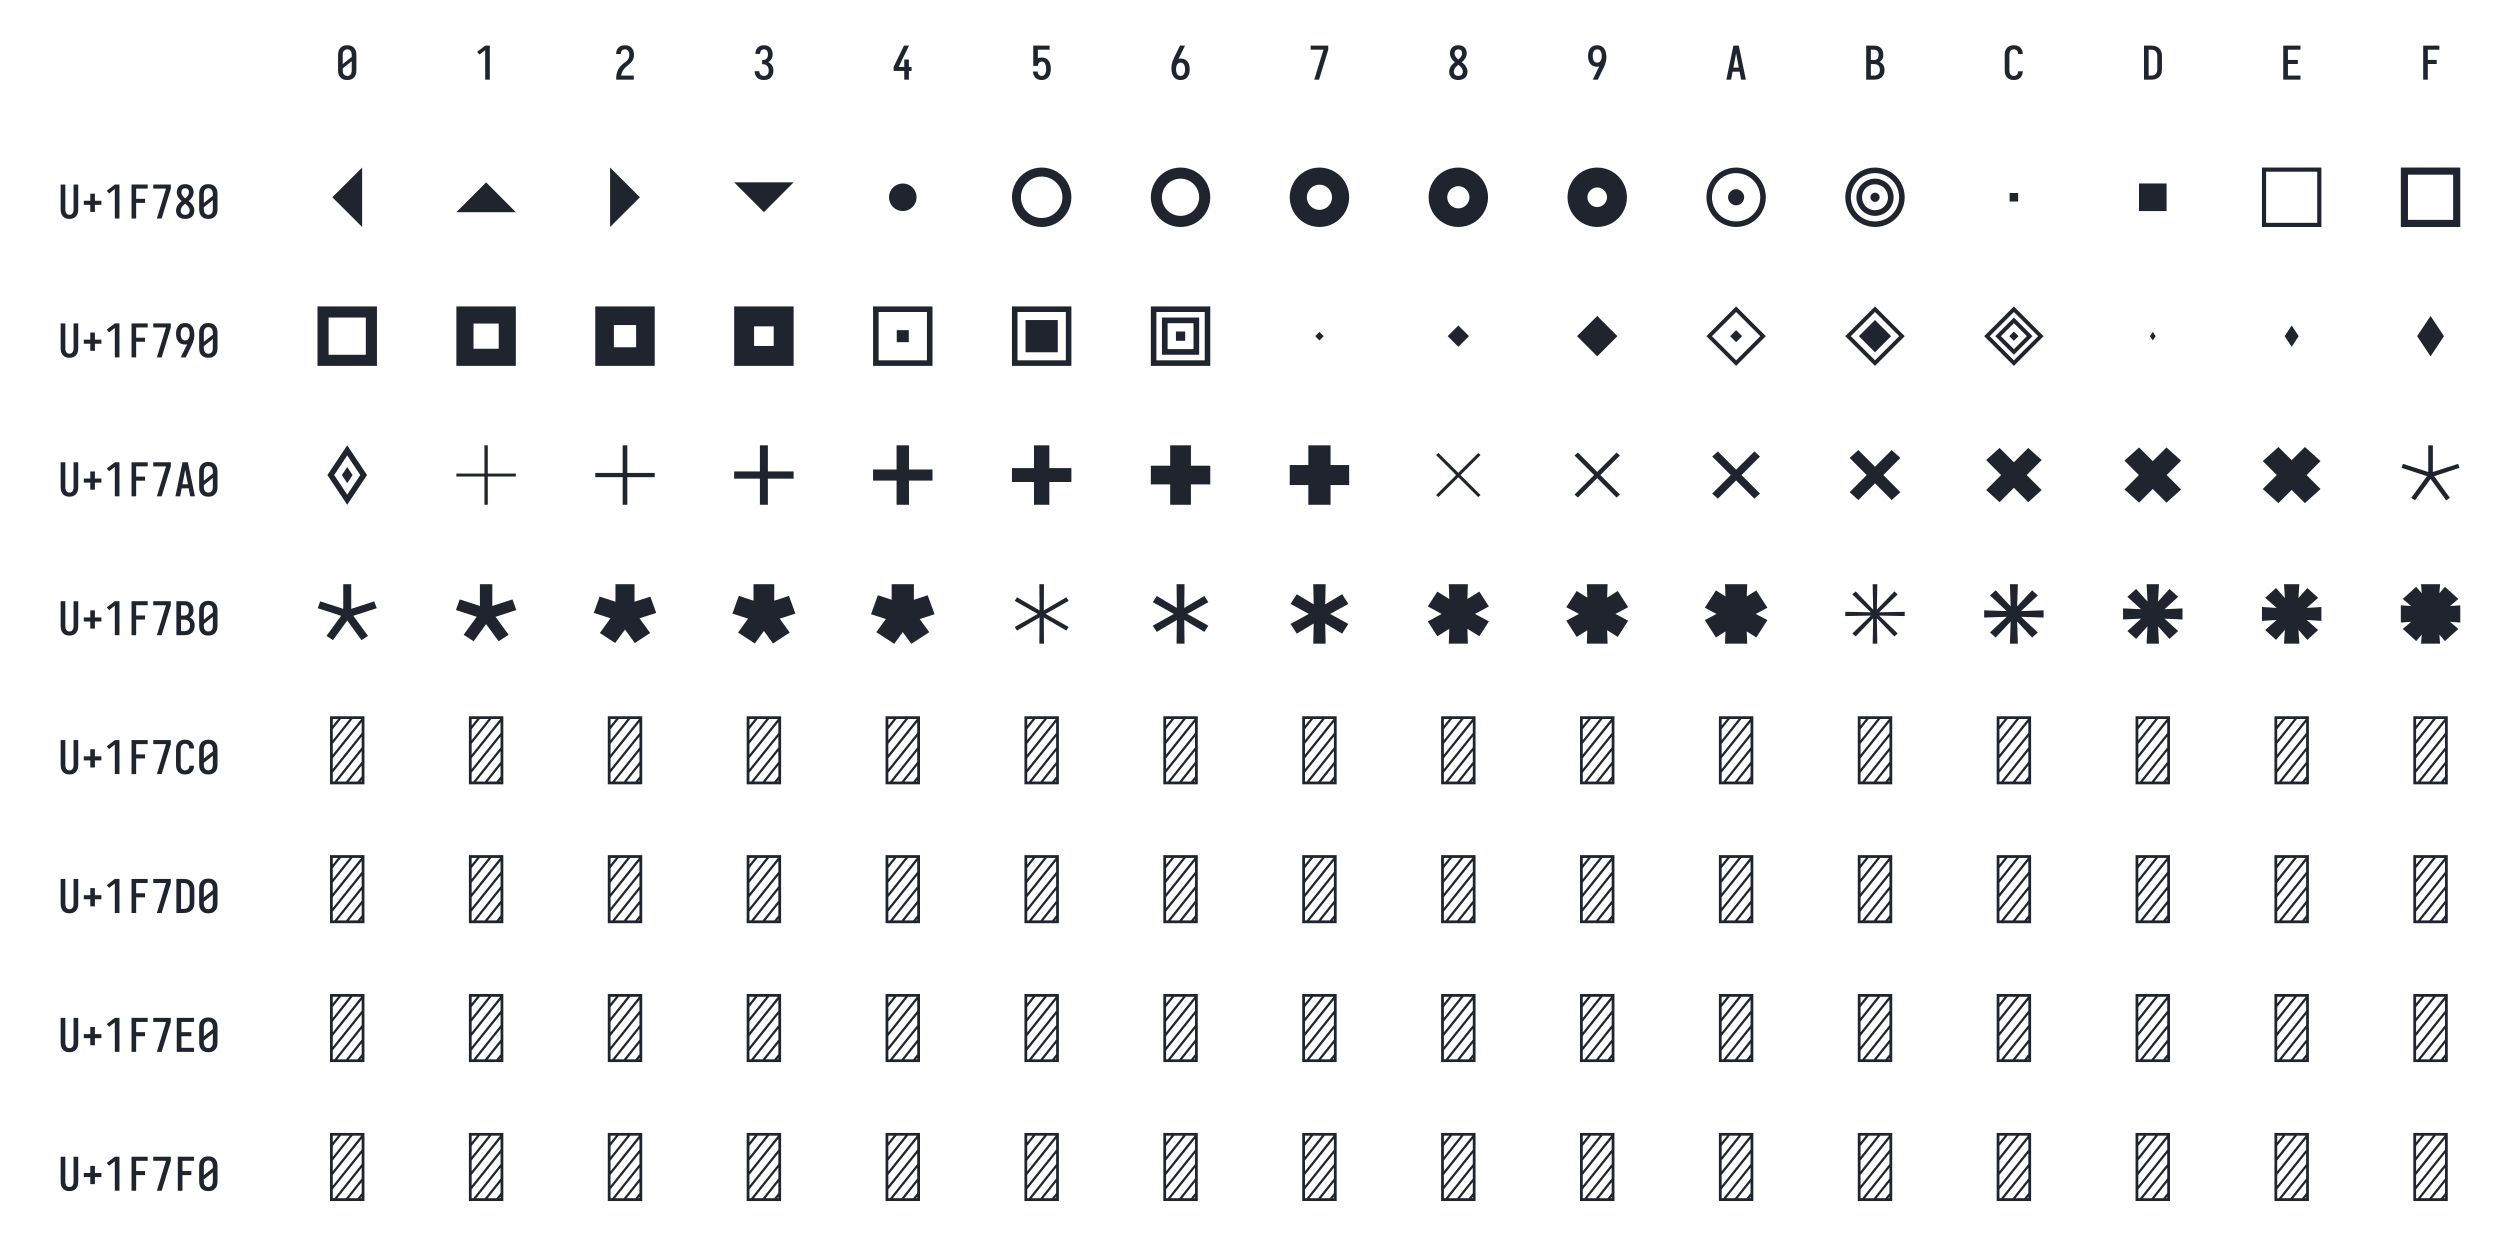 <?xml version="1.0" encoding="UTF-8" standalone="no"?>
<svg height="648" viewBox="0 0 1296 648" width="1296" xmlns="http://www.w3.org/2000/svg">
<defs>
<path d="M 250 8 Q 223 8 196 3 Q 169 -2 145 -15.5 Q 121 -29 102.5 -49 Q 84 -69 72.5 -94 Q 61 -119 56.5 -146 Q 52 -173 52 -200 L 52 -535 Q 52 -562 56.5 -589 Q 61 -616 72.5 -641 Q 84 -666 102.5 -686 Q 121 -706 145 -719.5 Q 169 -733 196 -738 Q 223 -743 250 -743 Q 277 -743 304 -738 Q 331 -733 355 -720 Q 379 -707 397.5 -686.5 Q 416 -666 427.5 -641 Q 439 -616 443.5 -589 Q 448 -562 448 -535 L 448 -200 Q 448 -173 443.5 -146 Q 439 -119 427.5 -94 Q 416 -69 397.5 -49 Q 379 -29 355 -15.5 Q 331 -2 304 3 Q 277 8 250 8 Z M 153 -337 L 347 -491 L 347 -535 Q 347 -557 342.5 -578.5 Q 338 -600 325.5 -618 Q 313 -636 292.5 -645.5 Q 272 -655 250 -655 Q 228 -655 207.5 -645.5 Q 187 -636 174.5 -618 Q 162 -600 157.5 -578.5 Q 153 -557 153 -535 Z M 250 -80 Q 272 -80 292.5 -89.5 Q 313 -99 325.5 -117 Q 338 -135 342.5 -156.5 Q 347 -178 347 -200 L 347 -398 L 153 -244 L 153 -200 Q 153 -178 157.5 -156.5 Q 162 -135 174.5 -117 Q 187 -99 207.5 -89.5 Q 228 -80 250 -80 Z " id="path1"/>
<path d="M 230 0 L 230 -637 L 107 -542 L 55 -600 L 230 -735 L 330 -735 L 330 0 Z " id="path2"/>
<path d="M 440 0 L 60 0 L 60 -1 Q 60 -27 61 -53.5 Q 62 -80 66 -106.5 Q 70 -133 77.5 -158.5 Q 85 -184 96.5 -207.5 Q 108 -231 123 -253 Q 138 -275 156 -294.5 Q 174 -314 194 -331 Q 214 -348 235.5 -364 Q 257 -380 277.5 -397 Q 298 -414 313 -435.5 Q 328 -457 335.5 -483 Q 343 -509 343 -535 Q 343 -557 339 -578 Q 335 -599 323.5 -617 Q 312 -635 292 -645 Q 272 -655 251 -655 Q 231 -655 213 -648 Q 195 -641 182.5 -626.5 Q 170 -612 164.5 -593 Q 159 -574 159 -555 L 159 -554 L 58 -554 L 58 -556 Q 58 -581 64 -606 Q 70 -631 82 -653.5 Q 94 -676 112 -693.5 Q 130 -711 152.5 -722.5 Q 175 -734 200 -738.5 Q 225 -743 251 -743 Q 278 -743 304.5 -737.5 Q 331 -732 354 -719 Q 377 -706 395 -685.5 Q 413 -665 424 -640.5 Q 435 -616 439.5 -589 Q 444 -562 444 -535 Q 444 -501 435 -468 Q 426 -435 407.5 -406 Q 389 -377 364 -353.5 Q 339 -330 312.5 -308.5 Q 286 -287 261 -264 Q 236 -241 216.5 -213 Q 197 -185 184 -153.5 Q 171 -122 166 -88 L 440 -88 Z " id="path3"/>
<path d="M 252 8 Q 226 8 200 3.5 Q 174 -1 150.5 -12 Q 127 -23 107.5 -41 Q 88 -59 75.5 -82 Q 63 -105 56.5 -130.5 Q 50 -156 50 -183 L 151 -183 Q 151 -162 157.5 -142.5 Q 164 -123 178 -108 Q 192 -93 212 -86.5 Q 232 -80 252 -80 Q 275 -80 296 -88.5 Q 317 -97 330.5 -114.5 Q 344 -132 349.5 -154 Q 355 -176 355 -198 Q 355 -217 351 -235.5 Q 347 -254 338.5 -271 Q 330 -288 316.5 -301 Q 303 -314 286 -322 Q 269 -330 250 -332 Q 231 -334 212 -334 L 212 -422 Q 229 -422 246 -424 Q 263 -426 278.5 -433 Q 294 -440 306 -452.5 Q 318 -465 325.5 -480.5 Q 333 -496 336 -513 Q 339 -530 339 -546 Q 339 -566 334.5 -585.5 Q 330 -605 319.5 -621 Q 309 -637 290.5 -646 Q 272 -655 253 -655 Q 234 -655 216.5 -647.5 Q 199 -640 188 -625.5 Q 177 -611 172 -593 Q 167 -575 167 -556 L 167 -555 L 66 -555 L 66 -558 Q 66 -582 71.5 -606.5 Q 77 -631 88.5 -653 Q 100 -675 117.5 -693 Q 135 -711 157 -722.5 Q 179 -734 203.5 -738.5 Q 228 -743 253 -743 Q 278 -743 303 -738 Q 328 -733 350.5 -721 Q 373 -709 390 -690 Q 407 -671 418 -648 Q 429 -625 434.5 -600 Q 440 -575 440 -550 Q 440 -524 434 -498.5 Q 428 -473 415.5 -450.5 Q 403 -428 384.5 -409.5 Q 366 -391 343 -379 Q 369 -368 391 -348.5 Q 413 -329 427.5 -304.5 Q 442 -280 449 -252 Q 456 -224 456 -195 Q 456 -168 450 -141.5 Q 444 -115 432 -91 Q 420 -67 400.5 -47 Q 381 -27 357 -14.5 Q 333 -2 306.5 3 Q 280 8 252 8 Z " id="path4"/>
<path d="M 282 0 L 282 -188 L 52 -188 L 52 -275 L 276 -735 L 385 -735 L 161 -275 L 282 -275 L 282 -435 L 382 -435 L 382 -275 L 440 -275 L 440 -188 L 382 -188 L 382 0 Z " id="path5"/>
<path d="M 252 8 Q 227 8 202.5 3.5 Q 178 -1 156 -13 Q 134 -25 116.5 -42.5 Q 99 -60 87 -82 Q 75 -104 68.5 -128 Q 62 -152 60 -176 L 160 -176 Q 163 -158 169 -140.5 Q 175 -123 187 -109 Q 199 -95 216 -87.5 Q 233 -80 252 -80 Q 269 -80 285 -87 Q 301 -94 312 -106.5 Q 323 -119 330 -135 Q 337 -151 340.5 -167.5 Q 344 -184 345.5 -201 Q 347 -218 347 -235 Q 347 -252 345.5 -269 Q 344 -286 340.5 -302.5 Q 337 -319 330.5 -334.5 Q 324 -350 313.5 -363 Q 303 -376 287 -383.5 Q 271 -391 254 -391 Q 237 -391 220 -384 Q 203 -377 191.5 -363 Q 180 -349 174.5 -331.5 Q 169 -314 168 -296 L 68 -296 L 68 -735 L 421 -735 L 421 -647 L 168 -647 L 168 -462 Q 188 -471 210 -474.5 Q 232 -478 254 -478 Q 284 -478 312.5 -470.5 Q 341 -463 364.5 -445.5 Q 388 -428 404.5 -403.5 Q 421 -379 430.5 -351 Q 440 -323 444 -294 Q 448 -265 448 -235 Q 448 -206 444 -176.5 Q 440 -147 430.5 -119 Q 421 -91 404 -66.5 Q 387 -42 363 -24.5 Q 339 -7 310 0.5 Q 281 8 252 8 Z " id="path6"/>
<path d="M 250 8 Q 219 8 189 -0.5 Q 159 -9 135 -28 Q 111 -47 94.5 -73.5 Q 78 -100 68.5 -129.5 Q 59 -159 55.5 -189.5 Q 52 -220 52 -250 Q 52 -291 60 -331 Q 68 -371 82 -409 Q 96 -447 114 -483.5 Q 132 -520 150 -556 L 238 -735 L 347 -735 L 240 -517 Q 232 -500 223 -483.5 Q 214 -467 205 -451 Q 217 -454 229 -455 Q 241 -456 253 -456 Q 281 -456 309.5 -449 Q 338 -442 361.5 -426 Q 385 -410 402.5 -386.5 Q 420 -363 430 -336.5 Q 440 -310 444 -281.5 Q 448 -253 448 -224 Q 448 -195 444 -166.5 Q 440 -138 429.5 -111 Q 419 -84 401.5 -60.5 Q 384 -37 360 -21 Q 336 -5 307.5 1.5 Q 279 8 250 8 Z M 250 -80 Q 266 -80 282 -85.5 Q 298 -91 309.5 -102.5 Q 321 -114 328.5 -129 Q 336 -144 340 -159.5 Q 344 -175 345.5 -191.5 Q 347 -208 347 -224 Q 347 -240 345.5 -256.5 Q 344 -273 340 -288.5 Q 336 -304 328.5 -319 Q 321 -334 309.5 -345.5 Q 298 -357 282.5 -362.5 Q 267 -368 251 -368 Q 234 -368 218.5 -362.5 Q 203 -357 191.5 -345.5 Q 180 -334 172 -319.5 Q 164 -305 160 -289 Q 156 -273 154.5 -256.5 Q 153 -240 153 -224 Q 153 -208 154.5 -191.5 Q 156 -175 160 -159.5 Q 164 -144 171.5 -129 Q 179 -114 190.5 -102.5 Q 202 -91 218 -85.5 Q 234 -80 250 -80 Z " id="path7"/>
<path d="M 242 0 L 138 0 L 336 -647 L 60 -647 L 60 -735 L 440 -735 L 440 -647 Z " id="path8"/>
<path d="M 250 8 Q 225 8 200 4 Q 175 -0 152 -10 Q 129 -20 109.5 -37 Q 90 -54 77.5 -75.5 Q 65 -97 58.5 -121.5 Q 52 -146 52 -172 Q 52 -203 62 -232.5 Q 72 -262 88.5 -288 Q 105 -314 127 -336 Q 149 -358 174 -378 Q 152 -396 132.5 -417 Q 113 -438 98.5 -462.5 Q 84 -487 76 -514.5 Q 68 -542 68 -570 Q 68 -594 73.5 -617 Q 79 -640 90.5 -661 Q 102 -682 119.5 -698.5 Q 137 -715 158 -725 Q 179 -735 202.5 -739 Q 226 -743 250 -743 Q 274 -743 297.5 -739 Q 321 -735 342 -725 Q 363 -715 380.5 -698.5 Q 398 -682 409.5 -661 Q 421 -640 426.5 -617 Q 432 -594 432 -570 Q 432 -542 424 -514.5 Q 416 -487 401.5 -462.5 Q 387 -438 367.5 -417 Q 348 -396 326 -378 Q 351 -358 373 -336 Q 395 -314 411.5 -288 Q 428 -262 438 -232.5 Q 448 -203 448 -172 Q 448 -146 441.5 -121.5 Q 435 -97 422.5 -75.5 Q 410 -54 390.5 -37 Q 371 -20 348 -10 Q 325 -0 300 4 Q 275 8 250 8 Z M 250 -435 Q 266 -447 280.5 -461.5 Q 295 -476 306.5 -493 Q 318 -510 325 -529.5 Q 332 -549 332 -569 Q 332 -586 326.5 -602.5 Q 321 -619 310 -631.5 Q 299 -644 283 -649.5 Q 267 -655 250 -655 Q 233 -655 217 -649.5 Q 201 -644 190 -631.5 Q 179 -619 173.5 -602.5 Q 168 -586 168 -569 Q 168 -549 175 -529.5 Q 182 -510 193.5 -493 Q 205 -476 219.5 -461.5 Q 234 -447 250 -435 Z M 250 -80 Q 269 -80 287.5 -85.5 Q 306 -91 320 -104 Q 334 -117 340.5 -135.5 Q 347 -154 347 -173 Q 347 -196 338.5 -217.5 Q 330 -239 316.5 -257.5 Q 303 -276 285.5 -291 Q 268 -306 250 -320 Q 232 -306 214.5 -291 Q 197 -276 183.5 -257.5 Q 170 -239 161.5 -217.5 Q 153 -196 153 -173 Q 153 -154 159.5 -135.5 Q 166 -117 180 -104 Q 194 -91 212.5 -85.5 Q 231 -80 250 -80 Z " id="path9"/>
<path d="M 262 0 L 153 0 L 260 -218 Q 268 -235 277 -251.5 Q 286 -268 295 -284 Q 283 -281 271 -280 Q 259 -279 247 -279 Q 219 -279 190.5 -286 Q 162 -293 138.5 -309 Q 115 -325 97.5 -348.5 Q 80 -372 70 -398.5 Q 60 -425 56 -453.5 Q 52 -482 52 -511 Q 52 -540 56 -568.5 Q 60 -597 70.5 -624 Q 81 -651 98.5 -674.5 Q 116 -698 140 -714 Q 164 -730 192.5 -736.5 Q 221 -743 250 -743 Q 281 -743 311 -734.5 Q 341 -726 365 -707 Q 389 -688 405.5 -661.5 Q 422 -635 431.5 -605.5 Q 441 -576 444.5 -545.5 Q 448 -515 448 -485 Q 448 -444 440 -404 Q 432 -364 418 -326 Q 404 -288 386 -251.5 Q 368 -215 350 -179 Z M 249 -367 Q 266 -367 281.5 -372.5 Q 297 -378 308.5 -389.5 Q 320 -401 328 -415.5 Q 336 -430 340 -446 Q 344 -462 345.5 -478.5 Q 347 -495 347 -511 Q 347 -527 345.5 -543.5 Q 344 -560 340 -575.5 Q 336 -591 328.5 -606 Q 321 -621 309.5 -632.5 Q 298 -644 282 -649.5 Q 266 -655 250 -655 Q 234 -655 218 -649.5 Q 202 -644 190.5 -632.5 Q 179 -621 171.5 -606 Q 164 -591 160 -575.5 Q 156 -560 154.5 -543.5 Q 153 -527 153 -511 Q 153 -495 154.5 -478.5 Q 156 -462 160 -446.5 Q 164 -431 171.5 -416 Q 179 -401 190.5 -389.5 Q 202 -378 217.5 -372.5 Q 233 -367 249 -367 Z " id="path10"/>
<path d="M 39 0 L 192 -735 L 308 -735 L 461 0 L 358 0 L 326 -172 L 174 -172 L 142 0 Z M 309 -260 L 265 -490 Q 262 -511 258 -531.5 Q 254 -552 250 -572 Q 246 -552 242 -531.5 Q 238 -511 235 -490 L 191 -260 Z " id="path11"/>
<path d="M 60 0 L 60 -735 L 234 -735 Q 261 -735 287 -730.5 Q 313 -726 336 -714 Q 359 -702 377.5 -682.5 Q 396 -663 408 -639.5 Q 420 -616 424.5 -590 Q 429 -564 429 -538 Q 429 -515 425 -492 Q 421 -469 410.5 -448.5 Q 400 -428 383.5 -411 Q 367 -394 347 -383 Q 372 -373 393.5 -355.5 Q 415 -338 429.5 -314.5 Q 444 -291 450 -264 Q 456 -237 456 -210 Q 456 -181 450 -152.5 Q 444 -124 430 -98.5 Q 416 -73 394.5 -53.5 Q 373 -34 347 -21.5 Q 321 -9 292 -4.5 Q 263 -0 234 0 Z M 161 -424 L 234 -424 Q 255 -424 274.5 -432.5 Q 294 -441 306.5 -457.5 Q 319 -474 324 -494.5 Q 329 -515 329 -536 Q 329 -557 324 -577.5 Q 319 -598 306.5 -614.5 Q 294 -631 274.5 -639 Q 255 -647 234 -647 L 161 -647 Z M 161 -88 L 234 -88 Q 251 -88 267 -91 Q 283 -94 297.5 -101.5 Q 312 -109 323.5 -121 Q 335 -133 342.5 -148 Q 350 -163 352.5 -179 Q 355 -195 355 -212 Q 355 -228 352.5 -244.5 Q 350 -261 343 -276 Q 336 -291 324.5 -303 Q 313 -315 298 -322.5 Q 283 -330 267 -333 Q 251 -336 234 -336 L 161 -336 Z " id="path12"/>
<path d="M 247 8 Q 220 8 193.5 2.5 Q 167 -3 143.5 -16 Q 120 -29 101.5 -49.5 Q 83 -70 72 -94.5 Q 61 -119 56.5 -146 Q 52 -173 52 -200 L 52 -535 Q 52 -562 56.5 -589 Q 61 -616 72 -640.5 Q 83 -665 101.5 -685.5 Q 120 -706 143.5 -719 Q 167 -732 193.5 -737.5 Q 220 -743 247 -743 Q 273 -743 298 -738.5 Q 323 -734 346 -723 Q 369 -712 387.5 -694 Q 406 -676 418 -653.5 Q 430 -631 436 -606 Q 442 -581 442 -556 L 442 -554 L 341 -554 L 341 -555 Q 341 -575 335.5 -593.5 Q 330 -612 317 -627 Q 304 -642 285.5 -648.5 Q 267 -655 247 -655 Q 226 -655 206 -645.5 Q 186 -636 173.5 -618 Q 161 -600 157 -578.5 Q 153 -557 153 -535 L 153 -200 Q 153 -178 157 -156.5 Q 161 -135 173.5 -117 Q 186 -99 206 -89.5 Q 226 -80 247 -80 Q 267 -80 285.5 -86.5 Q 304 -93 317 -108 Q 330 -123 335.5 -141.5 Q 341 -160 341 -180 L 341 -181 L 442 -181 L 442 -179 Q 442 -154 436 -129 Q 430 -104 418 -81.5 Q 406 -59 387.5 -41 Q 369 -23 346 -12 Q 323 -1 298 3.5 Q 273 8 247 8 Z " id="path13"/>
<path d="M 60 0 L 60 -735 L 219 -735 Q 249 -735 279 -730 Q 309 -725 336.5 -712 Q 364 -699 386 -678.5 Q 408 -658 422 -631.5 Q 436 -605 442 -575 Q 448 -545 448 -515 L 448 -220 Q 448 -190 442 -160 Q 436 -130 422 -103.5 Q 408 -77 386 -56.5 Q 364 -36 336.5 -23 Q 309 -10 279 -5 Q 249 -0 219 0 Z M 161 -88 L 219 -88 Q 237 -88 254 -91 Q 271 -94 286.5 -102.5 Q 302 -111 314 -124 Q 326 -137 333.5 -152.5 Q 341 -168 344 -185.5 Q 347 -203 347 -220 L 347 -515 Q 347 -532 344 -549.5 Q 341 -567 333.5 -582.5 Q 326 -598 314 -611 Q 302 -624 286.5 -632.5 Q 271 -641 254 -644 Q 237 -647 219 -647 L 161 -647 Z " id="path14"/>
<path d="M 68 0 L 68 -735 L 440 -735 L 440 -647 L 169 -647 L 169 -426 L 383 -426 L 383 -338 L 169 -338 L 169 -88 L 440 -88 L 440 0 Z " id="path15"/>
<path d="M 91 0 L 91 -735 L 440 -735 L 440 -647 L 191 -647 L 191 -426 L 383 -426 L 383 -338 L 191 -338 L 191 0 Z " id="path16"/>
<path d="M 250 8 Q 223 8 196.5 2.5 Q 170 -3 147 -16.5 Q 124 -30 106.5 -50.5 Q 89 -71 78.5 -95.5 Q 68 -120 64 -146.5 Q 60 -173 60 -200 L 60 -735 L 161 -735 L 161 -200 Q 161 -186 162.5 -172 Q 164 -158 168 -144.5 Q 172 -131 179.5 -118.5 Q 187 -106 197.5 -97 Q 208 -88 222 -84 Q 236 -80 250 -80 Q 264 -80 278 -84 Q 292 -88 302.5 -97 Q 313 -106 320.5 -118.5 Q 328 -131 332 -144.5 Q 336 -158 337.5 -172 Q 339 -186 339 -200 L 339 -735 L 440 -735 L 440 -200 Q 440 -173 436 -146.5 Q 432 -120 421.5 -95.5 Q 411 -71 393.5 -50.5 Q 376 -30 353 -16.5 Q 330 -3 303.5 2.5 Q 277 8 250 8 Z " id="path17"/>
<path d="M 300 -143 L 200 -143 L 200 -296 L 60 -296 L 60 -384 L 200 -384 L 200 -537 L 300 -537 L 300 -384 L 440 -384 L 440 -296 L 300 -296 Z " id="path18"/>
<path d="M 661 -19 L 339 -340 L 661 -661 Z " id="path19"/>
<path d="M 821 -179 L 179 -179 L 500 -501 Z " id="path20"/>
<path d="M 339 -19 L 339 -661 L 661 -340 Z " id="path21"/>
<path d="M 500 -179 L 179 -501 L 821 -501 Z " id="path22"/>
<path d="M 500 -191 Q 471 -191 443 -202.5 Q 415 -214 394.5 -234.5 Q 374 -255 362.5 -283 Q 351 -311 351 -340 Q 351 -369 362.5 -397 Q 374 -425 394.5 -445.5 Q 415 -466 443 -477.5 Q 471 -489 500 -489 Q 529 -489 557 -477.5 Q 585 -466 605.5 -445.5 Q 626 -425 637.5 -397 Q 649 -369 649 -340 Q 649 -311 637.5 -283 Q 626 -255 605.5 -234.5 Q 585 -214 557 -202.5 Q 529 -191 500 -191 Z " id="path23"/>
<path d="M 500 -19 Q 458 -19 417 -30 Q 376 -41 339.5 -62 Q 303 -83 273 -113 Q 243 -143 222 -179.5 Q 201 -216 190 -257 Q 179 -298 179 -340 Q 179 -382 190 -423 Q 201 -464 222 -500.5 Q 243 -537 273 -567 Q 303 -597 339.5 -618 Q 376 -639 417 -650 Q 458 -661 500 -661 Q 542 -661 583 -650 Q 624 -639 660.5 -618 Q 697 -597 727 -567 Q 757 -537 778 -500.5 Q 799 -464 810 -423 Q 821 -382 821 -340 Q 821 -298 810 -257 Q 799 -216 778 -179.5 Q 757 -143 727 -113 Q 697 -83 660.5 -62 Q 624 -41 583 -30 Q 542 -19 500 -19 Z M 500 -116 Q 529 -116 558 -123.5 Q 587 -131 612 -146 Q 637 -161 658 -182 Q 679 -203 694 -228 Q 709 -253 716.5 -282 Q 724 -311 724 -340 Q 724 -369 716.5 -398 Q 709 -427 694 -452 Q 679 -477 658 -498 Q 637 -519 612 -534 Q 587 -549 558 -556.5 Q 529 -564 500 -564 Q 471 -564 442 -556.5 Q 413 -549 388 -534 Q 363 -519 342 -498 Q 321 -477 306 -452 Q 291 -427 283.5 -398 Q 276 -369 276 -340 Q 276 -311 283.5 -282 Q 291 -253 306 -228 Q 321 -203 342 -182 Q 363 -161 388 -146 Q 413 -131 442 -123.5 Q 471 -116 500 -116 Z " id="path24"/>
<path d="M 500 -19 Q 458 -19 417 -30 Q 376 -41 339.5 -62 Q 303 -83 273 -113 Q 243 -143 222 -179.5 Q 201 -216 190 -257 Q 179 -298 179 -340 Q 179 -382 190 -423 Q 201 -464 222 -500.5 Q 243 -537 273 -567 Q 303 -597 339.5 -618 Q 376 -639 417 -650 Q 458 -661 500 -661 Q 542 -661 583 -650 Q 624 -639 660.5 -618 Q 697 -597 727 -567 Q 757 -537 778 -500.5 Q 799 -464 810 -423 Q 821 -382 821 -340 Q 821 -298 810 -257 Q 799 -216 778 -179.5 Q 757 -143 727 -113 Q 697 -83 660.5 -62 Q 624 -41 583 -30 Q 542 -19 500 -19 Z M 500 -139 Q 539 -139 576.5 -154.5 Q 614 -170 642 -198 Q 670 -226 685.5 -263.5 Q 701 -301 701 -340 Q 701 -379 685.5 -416.5 Q 670 -454 642 -482 Q 614 -510 576.5 -525.5 Q 539 -541 500 -541 Q 461 -541 423.5 -525.5 Q 386 -510 358 -482 Q 330 -454 314.5 -416.5 Q 299 -379 299 -340 Q 299 -301 314.5 -263.5 Q 330 -226 358 -198 Q 386 -170 423.5 -154.5 Q 461 -139 500 -139 Z " id="path25"/>
<path d="M 500 -19 Q 458 -19 417 -30 Q 376 -41 339.5 -62 Q 303 -83 273 -113 Q 243 -143 222 -179.5 Q 201 -216 190 -257 Q 179 -298 179 -340 Q 179 -382 190 -423 Q 201 -464 222 -500.5 Q 243 -537 273 -567 Q 303 -597 339.5 -618 Q 376 -639 417 -650 Q 458 -661 500 -661 Q 542 -661 583 -650 Q 624 -639 660.5 -618 Q 697 -597 727 -567 Q 757 -537 778 -500.5 Q 799 -464 810 -423 Q 821 -382 821 -340 Q 821 -298 810 -257 Q 799 -216 778 -179.5 Q 757 -143 727 -113 Q 697 -83 660.5 -62 Q 624 -41 583 -30 Q 542 -19 500 -19 Z M 500 -204 Q 527 -204 552 -214.5 Q 577 -225 596 -244 Q 615 -263 625.5 -288 Q 636 -313 636 -340 Q 636 -367 625.5 -392 Q 615 -417 596 -436 Q 577 -455 552 -465.5 Q 527 -476 500 -476 Q 473 -476 448 -465.5 Q 423 -455 404 -436 Q 385 -417 374.5 -392 Q 364 -367 364 -340 Q 364 -313 374.5 -288 Q 385 -263 404 -244 Q 423 -225 448 -214.5 Q 473 -204 500 -204 Z " id="path26"/>
<path d="M 500 -19 Q 458 -19 417 -30 Q 376 -41 339.5 -62 Q 303 -83 273 -113 Q 243 -143 222 -179.5 Q 201 -216 190 -257 Q 179 -298 179 -340 Q 179 -382 190 -423 Q 201 -464 222 -500.5 Q 243 -537 273 -567 Q 303 -597 339.5 -618 Q 376 -639 417 -650 Q 458 -661 500 -661 Q 542 -661 583 -650 Q 624 -639 660.5 -618 Q 697 -597 727 -567 Q 757 -537 778 -500.5 Q 799 -464 810 -423 Q 821 -382 821 -340 Q 821 -298 810 -257 Q 799 -216 778 -179.5 Q 757 -143 727 -113 Q 697 -83 660.5 -62 Q 624 -41 583 -30 Q 542 -19 500 -19 Z M 500 -220 Q 524 -220 546 -229.5 Q 568 -239 584.5 -255.5 Q 601 -272 610.5 -294 Q 620 -316 620 -340 Q 620 -364 610.5 -386 Q 601 -408 584.5 -424.5 Q 568 -441 546 -450.5 Q 524 -460 500 -460 Q 476 -460 454 -450.5 Q 432 -441 415.5 -424.5 Q 399 -408 389.5 -386 Q 380 -364 380 -340 Q 380 -316 389.5 -294 Q 399 -272 415.5 -255.5 Q 432 -239 454 -229.5 Q 476 -220 500 -220 Z " id="path27"/>
<path d="M 500 -19 Q 458 -19 417 -30 Q 376 -41 339.5 -62 Q 303 -83 273 -113 Q 243 -143 222 -179.5 Q 201 -216 190 -257 Q 179 -298 179 -340 Q 179 -382 190 -423 Q 201 -464 222 -500.5 Q 243 -537 273 -567 Q 303 -597 339.5 -618 Q 376 -639 417 -650 Q 458 -661 500 -661 Q 542 -661 583 -650 Q 624 -639 660.5 -618 Q 697 -597 727 -567 Q 757 -537 778 -500.5 Q 799 -464 810 -423 Q 821 -382 821 -340 Q 821 -298 810 -257 Q 799 -216 778 -179.5 Q 757 -143 727 -113 Q 697 -83 660.5 -62 Q 624 -41 583 -30 Q 542 -19 500 -19 Z M 500 -234 Q 521 -234 540.5 -242.5 Q 560 -251 574.5 -265.5 Q 589 -280 597.5 -299.5 Q 606 -319 606 -340 Q 606 -361 597.5 -380.5 Q 589 -400 574.5 -414.5 Q 560 -429 540.5 -437.5 Q 521 -446 500 -446 Q 479 -446 459.5 -437.5 Q 440 -429 425.5 -414.5 Q 411 -400 402.5 -380.5 Q 394 -361 394 -340 Q 394 -319 402.5 -299.5 Q 411 -280 425.5 -265.5 Q 440 -251 459.5 -242.5 Q 479 -234 500 -234 Z " id="path28"/>
<path d="M 500 -19 Q 458 -19 417 -30 Q 376 -41 339.5 -62 Q 303 -83 273 -113 Q 243 -143 222 -179.5 Q 201 -216 190 -257 Q 179 -298 179 -340 Q 179 -382 190 -423 Q 201 -464 222 -500.5 Q 243 -537 273 -567 Q 303 -597 339.5 -618 Q 376 -639 417 -650 Q 458 -661 500 -661 Q 542 -661 583 -650 Q 624 -639 660.5 -618 Q 697 -597 727 -567 Q 757 -537 778 -500.5 Q 799 -464 810 -423 Q 821 -382 821 -340 Q 821 -298 810 -257 Q 799 -216 778 -179.5 Q 757 -143 727 -113 Q 697 -83 660.5 -62 Q 624 -41 583 -30 Q 542 -19 500 -19 Z M 500 -79 Q 534 -79 567.5 -88 Q 601 -97 630.5 -114 Q 660 -131 684.5 -155.5 Q 709 -180 726 -209.5 Q 743 -239 752 -272.5 Q 761 -306 761 -340 Q 761 -374 752 -407.5 Q 743 -441 726 -470.5 Q 709 -500 684.5 -524.5 Q 660 -549 630.5 -566 Q 601 -583 567.5 -592 Q 534 -601 500 -601 Q 466 -601 432.5 -592 Q 399 -583 369.5 -566 Q 340 -549 315.5 -524.5 Q 291 -500 274 -470.5 Q 257 -441 248 -407.5 Q 239 -374 239 -340 Q 239 -306 248 -272.5 Q 257 -239 274 -209.5 Q 291 -180 315.5 -155.5 Q 340 -131 369.5 -114 Q 399 -97 432.5 -88 Q 466 -79 500 -79 Z M 500 -253 Q 483 -253 467 -260 Q 451 -267 439 -279 Q 427 -291 420 -307 Q 413 -323 413 -340 Q 413 -357 420 -373 Q 427 -389 439 -401 Q 451 -413 467 -420 Q 483 -427 500 -427 Q 517 -427 533 -420 Q 549 -413 561 -401 Q 573 -389 580 -373 Q 587 -357 587 -340 Q 587 -323 580 -307 Q 573 -291 561 -279 Q 549 -267 533 -260 Q 517 -253 500 -253 Z " id="path29"/>
<path d="M 500 -19 Q 458 -19 417 -30 Q 376 -41 339.5 -62 Q 303 -83 273 -113 Q 243 -143 222 -179.5 Q 201 -216 190 -257 Q 179 -298 179 -340 Q 179 -382 190 -423 Q 201 -464 222 -500.5 Q 243 -537 273 -567 Q 303 -597 339.5 -618 Q 376 -639 417 -650 Q 458 -661 500 -661 Q 542 -661 583 -650 Q 624 -639 660.5 -618 Q 697 -597 727 -567 Q 757 -537 778 -500.5 Q 799 -464 810 -423 Q 821 -382 821 -340 Q 821 -298 810 -257 Q 799 -216 778 -179.5 Q 757 -143 727 -113 Q 697 -83 660.5 -62 Q 624 -41 583 -30 Q 542 -19 500 -19 Z M 500 -79 Q 534 -79 567.5 -88 Q 601 -97 630.5 -114 Q 660 -131 684.5 -155.5 Q 709 -180 726 -209.5 Q 743 -239 752 -272.5 Q 761 -306 761 -340 Q 761 -374 752 -407.5 Q 743 -441 726 -470.5 Q 709 -500 684.5 -524.5 Q 660 -549 630.5 -566 Q 601 -583 567.5 -592 Q 534 -601 500 -601 Q 466 -601 432.5 -592 Q 399 -583 369.5 -566 Q 340 -549 315.5 -524.5 Q 291 -500 274 -470.5 Q 257 -441 248 -407.5 Q 239 -374 239 -340 Q 239 -306 248 -272.5 Q 257 -239 274 -209.5 Q 291 -180 315.5 -155.5 Q 340 -131 369.5 -114 Q 399 -97 432.5 -88 Q 466 -79 500 -79 Z M 500 -139 Q 461 -139 423.5 -154.5 Q 386 -170 358 -198 Q 330 -226 314.5 -263.5 Q 299 -301 299 -340 Q 299 -379 314.5 -416.5 Q 330 -454 358 -482 Q 386 -510 423.5 -525.5 Q 461 -541 500 -541 Q 539 -541 576.5 -525.5 Q 614 -510 642 -482 Q 670 -454 685.5 -416.5 Q 701 -379 701 -340 Q 701 -301 685.5 -263.5 Q 670 -226 642 -198 Q 614 -170 576.5 -154.5 Q 539 -139 500 -139 Z M 500 -200 Q 528 -200 554 -210.5 Q 580 -221 599.5 -240.5 Q 619 -260 629.5 -286 Q 640 -312 640 -340 Q 640 -368 629.5 -394 Q 619 -420 599.5 -439.5 Q 580 -459 554 -469.5 Q 528 -480 500 -480 Q 472 -480 446 -469.5 Q 420 -459 400.5 -439.5 Q 381 -420 370.5 -394 Q 360 -368 360 -340 Q 360 -312 370.5 -286 Q 381 -260 400.5 -240.5 Q 420 -221 446 -210.5 Q 472 -200 500 -200 Z M 500 -290 Q 490 -290 481 -294 Q 472 -298 465 -305 Q 458 -312 454 -321 Q 450 -330 450 -340 Q 450 -350 454 -359 Q 458 -368 465 -375 Q 472 -382 481 -386 Q 490 -390 500 -390 Q 510 -390 519 -386 Q 528 -382 535 -375 Q 542 -368 546 -359 Q 550 -350 550 -340 Q 550 -330 546 -321 Q 542 -312 535 -305 Q 528 -298 519 -294 Q 510 -290 500 -290 Z " id="path30"/>
<path d="M 454 -294 L 454 -386 L 546 -386 L 546 -294 Z " id="path31"/>
<path d="M 351 -191 L 351 -489 L 649 -489 L 649 -191 Z " id="path32"/>
<path d="M 179 -19 L 179 -661 L 821 -661 L 821 -19 Z M 224 -64 L 776 -64 L 776 -616 L 224 -616 Z " id="path33"/>
<path d="M 179 -19 L 179 -661 L 821 -661 L 821 -19 Z M 256 -96 L 744 -96 L 744 -584 L 256 -584 Z " id="path34"/>
<path d="M 179 -19 L 179 -661 L 821 -661 L 821 -19 Z M 299 -139 L 701 -139 L 701 -541 L 299 -541 Z " id="path35"/>
<path d="M 179 -19 L 179 -661 L 821 -661 L 821 -19 Z M 364 -204 L 636 -204 L 636 -476 L 364 -476 Z " id="path36"/>
<path d="M 179 -19 L 179 -661 L 821 -661 L 821 -19 Z M 380 -220 L 620 -220 L 620 -460 L 380 -460 Z " id="path37"/>
<path d="M 179 -19 L 179 -661 L 821 -661 L 821 -19 Z M 606 -234 L 606 -446 L 394 -446 L 394 -234 Z " id="path38"/>
<path d="M 179 -19 L 179 -661 L 821 -661 L 821 -19 Z M 239 -79 L 761 -79 L 761 -601 L 239 -601 Z M 435 -275 L 435 -405 L 565 -405 L 565 -275 Z " id="path39"/>
<path d="M 179 -19 L 179 -661 L 821 -661 L 821 -19 Z M 239 -79 L 761 -79 L 761 -601 L 239 -601 Z M 326 -166 L 326 -514 L 674 -514 L 674 -166 Z " id="path40"/>
<path d="M 179 -19 L 179 -661 L 821 -661 L 821 -19 Z M 239 -79 L 761 -79 L 761 -601 L 239 -601 Z M 299 -139 L 299 -541 L 701 -541 L 701 -139 Z M 640 -200 L 640 -480 L 360 -480 L 360 -200 Z M 550 -290 L 450 -290 L 450 -390 L 550 -390 Z " id="path41"/>
<path d="M 500 -294 L 454 -340 L 500 -386 L 546 -340 Z " id="path42"/>
<path d="M 500 -225 L 385 -340 L 500 -455 L 615 -340 Z " id="path43"/>
<path d="M 500 -122 L 282 -340 L 500 -558 L 718 -340 Z " id="path44"/>
<path d="M 500 -19 L 179 -340 L 500 -661 L 821 -340 Z M 500 -79 L 761 -340 L 500 -601 L 239 -340 Z M 500 -275 L 435 -340 L 500 -405 L 565 -340 Z " id="path45"/>
<path d="M 500 -19 L 179 -340 L 500 -661 L 821 -340 Z M 500 -79 L 761 -340 L 500 -601 L 239 -340 Z M 500 -166 L 326 -340 L 500 -514 L 674 -340 Z " id="path46"/>
<path d="M 500 -19 L 179 -340 L 500 -661 L 821 -340 Z M 500 -79 L 761 -340 L 500 -601 L 239 -340 Z M 500 -139 L 299 -340 L 500 -541 L 701 -340 Z M 500 -200 L 640 -340 L 500 -480 L 360 -340 Z M 500 -290 L 450 -340 L 500 -390 L 550 -340 Z " id="path47"/>
<path d="M 500 -294 L 469 -340 L 500 -386 L 531 -340 Z " id="path48"/>
<path d="M 500 -225 L 424 -340 L 500 -455 L 576 -340 Z " id="path49"/>
<path d="M 500 -122 L 355 -340 L 500 -558 L 645 -340 Z " id="path50"/>
<path d="M 500 -19 L 286 -340 L 500 -661 L 714 -340 Z M 500 -128 L 641 -340 L 500 -552 L 359 -340 Z M 500 -253 L 442 -340 L 500 -427 L 558 -340 Z " id="path51"/>
<path d="M 482 -19 L 482 -324 L 179 -324 L 179 -356 L 482 -356 L 482 -661 L 518 -661 L 518 -356 L 821 -356 L 821 -324 L 518 -324 L 518 -19 Z " id="path52"/>
<path d="M 475 -19 L 475 -317 L 179 -317 L 179 -363 L 475 -363 L 475 -661 L 525 -661 L 525 -363 L 821 -363 L 821 -317 L 525 -317 L 525 -19 Z " id="path53"/>
<path d="M 457 -19 L 457 -301 L 179 -301 L 179 -379 L 457 -379 L 457 -661 L 543 -661 L 543 -379 L 821 -379 L 821 -301 L 543 -301 L 543 -19 Z " id="path54"/>
<path d="M 567 -19 L 433 -19 L 433 -280 L 179 -280 L 179 -400 L 433 -400 L 433 -661 L 567 -661 L 567 -400 L 821 -400 L 821 -280 L 567 -280 Z " id="path55"/>
<path d="M 583 -19 L 417 -19 L 417 -265 L 179 -265 L 179 -415 L 417 -415 L 417 -661 L 583 -661 L 583 -415 L 821 -415 L 821 -265 L 583 -265 Z " id="path56"/>
<path d="M 612 -19 L 388 -19 L 388 -239 L 179 -239 L 179 -441 L 388 -441 L 388 -661 L 612 -661 L 612 -441 L 821 -441 L 821 -239 L 612 -239 Z " id="path57"/>
<path d="M 380 -19 L 380 -232 L 179 -232 L 179 -448 L 380 -448 L 380 -661 L 620 -661 L 620 -448 L 821 -448 L 821 -232 L 620 -232 L 620 -19 Z " id="path58"/>
<path d="M 715 -102 L 500 -316 L 285 -102 L 260 -124 L 476 -340 L 260 -556 L 285 -578 L 500 -364 L 715 -578 L 740 -556 L 524 -340 L 740 -124 Z " id="path59"/>
<path d="M 709 -97 L 500 -306 L 291 -97 L 255 -129 L 466 -340 L 255 -551 L 291 -583 L 500 -374 L 709 -583 L 745 -551 L 534 -340 L 745 -129 Z " id="path60"/>
<path d="M 697 -85 L 500 -282 L 303 -85 L 242 -140 L 442 -340 L 242 -540 L 303 -595 L 500 -398 L 697 -595 L 758 -540 L 558 -340 L 758 -140 Z " id="path61"/>
<path d="M 680 -70 L 500 -250 L 320 -70 L 226 -155 L 410 -340 L 226 -525 L 320 -610 L 500 -430 L 680 -610 L 774 -525 L 590 -340 L 774 -155 Z " id="path62"/>
<path d="M 345 -47 L 200 -178 L 362 -340 L 200 -502 L 345 -633 L 500 -478 L 655 -633 L 800 -502 L 638 -340 L 800 -178 L 655 -47 L 500 -202 Z " id="path63"/>
<path d="M 648 -42 L 500 -190 L 352 -42 L 194 -184 L 350 -340 L 194 -496 L 352 -638 L 500 -490 L 648 -638 L 806 -496 L 650 -340 L 806 -184 Z " id="path64"/>
<path d="M 643 -37 L 500 -179 L 357 -37 L 188 -189 L 339 -340 L 188 -491 L 357 -643 L 500 -501 L 643 -643 L 812 -491 L 661 -340 L 812 -189 Z " id="path65"/>
<path d="M 668 -67 L 500 -298 L 332 -67 L 291 -94 L 461 -328 L 187 -418 L 202 -461 L 475 -373 L 475 -661 L 525 -661 L 525 -373 L 798 -461 L 813 -418 L 539 -328 L 709 -94 Z " id="path66"/>
<path d="M 654 -57 L 500 -269 L 346 -57 L 276 -103 L 434 -320 L 181 -402 L 208 -476 L 457 -395 L 457 -661 L 543 -661 L 543 -395 L 792 -476 L 819 -402 L 566 -320 L 724 -103 Z " id="path67"/>
<path d="M 635 -45 L 500 -230 L 365 -45 L 257 -115 L 398 -309 L 174 -382 L 215 -497 L 433 -426 L 433 -661 L 567 -661 L 567 -426 L 785 -497 L 826 -382 L 602 -309 L 743 -115 Z " id="path68"/>
<path d="M 606 -26 L 500 -171 L 394 -26 L 228 -134 L 343 -293 L 163 -351 L 226 -527 L 397 -472 L 397 -661 L 603 -661 L 603 -472 L 774 -527 L 837 -351 L 657 -293 L 772 -134 Z " id="path69"/>
<path d="M 598 -21 L 500 -156 L 402 -21 L 221 -139 L 329 -289 L 160 -344 L 229 -535 L 388 -483 L 388 -661 L 612 -661 L 612 -483 L 771 -535 L 840 -344 L 671 -289 L 779 -139 Z " id="path70"/>
<path d="M 592 -17 L 500 -144 L 408 -17 L 214 -143 L 317 -285 L 157 -337 L 231 -542 L 380 -493 L 380 -661 L 620 -661 L 620 -493 L 769 -542 L 843 -337 L 683 -285 L 786 -143 Z " id="path71"/>
<path d="M 475 -19 L 477 -302 L 234 -160 L 209 -199 L 457 -340 L 209 -481 L 234 -520 L 477 -378 L 475 -661 L 525 -661 L 523 -378 L 766 -520 L 791 -481 L 543 -340 L 791 -199 L 766 -160 L 523 -302 L 525 -19 Z " id="path72"/>
<path d="M 457 -19 L 460 -275 L 243 -146 L 200 -213 L 427 -340 L 200 -467 L 243 -534 L 460 -405 L 457 -661 L 543 -661 L 540 -405 L 757 -534 L 800 -467 L 573 -340 L 800 -213 L 757 -146 L 540 -275 L 543 -19 Z " id="path73"/>
<path d="M 433 -19 L 438 -237 L 255 -127 L 188 -232 L 385 -340 L 188 -448 L 255 -553 L 438 -443 L 433 -661 L 567 -661 L 562 -443 L 745 -553 L 812 -448 L 615 -340 L 812 -232 L 745 -127 L 562 -237 L 567 -19 Z " id="path74"/>
<path d="M 397 -19 L 402 -179 L 273 -99 L 170 -259 L 320 -340 L 170 -421 L 273 -581 L 402 -501 L 397 -661 L 603 -661 L 598 -501 L 727 -581 L 830 -421 L 680 -340 L 830 -259 L 727 -99 L 598 -179 L 603 -19 Z " id="path75"/>
<path d="M 388 -19 L 393 -164 L 278 -92 L 166 -267 L 303 -340 L 166 -413 L 278 -588 L 393 -516 L 388 -661 L 612 -661 L 607 -516 L 722 -588 L 834 -413 L 697 -340 L 834 -267 L 722 -92 L 607 -164 L 612 -19 Z " id="path76"/>
<path d="M 380 -19 L 385 -151 L 282 -86 L 162 -273 L 288 -340 L 162 -407 L 282 -594 L 385 -529 L 380 -661 L 620 -661 L 615 -529 L 718 -594 L 838 -407 L 712 -340 L 838 -273 L 718 -86 L 615 -151 L 620 -19 Z " id="path77"/>
<path d="M 525 -19 L 475 -19 L 480 -293 L 291 -97 L 255 -129 L 455 -322 L 179 -317 L 179 -363 L 455 -358 L 255 -551 L 291 -583 L 480 -387 L 475 -661 L 525 -661 L 520 -387 L 709 -583 L 745 -551 L 545 -358 L 821 -363 L 821 -317 L 545 -322 L 745 -129 L 709 -97 L 520 -293 Z " id="path78"/>
<path d="M 457 -19 L 465 -258 L 303 -85 L 242 -140 L 422 -309 L 179 -301 L 179 -379 L 422 -371 L 242 -540 L 303 -595 L 465 -422 L 457 -661 L 543 -661 L 535 -422 L 697 -595 L 758 -540 L 578 -371 L 821 -379 L 821 -301 L 578 -309 L 758 -140 L 697 -85 L 535 -258 L 543 -19 Z " id="path79"/>
<path d="M 433 -19 L 443 -206 L 320 -70 L 226 -155 L 373 -289 L 179 -280 L 179 -400 L 373 -391 L 226 -525 L 320 -610 L 443 -474 L 433 -661 L 567 -661 L 557 -474 L 680 -610 L 774 -525 L 627 -391 L 821 -400 L 821 -280 L 627 -289 L 774 -155 L 680 -70 L 557 -206 L 567 -19 Z " id="path80"/>
<path d="M 417 -19 L 427 -168 L 331 -60 L 214 -166 L 338 -275 L 179 -265 L 179 -415 L 338 -405 L 214 -514 L 331 -620 L 427 -512 L 417 -661 L 583 -661 L 573 -512 L 669 -620 L 786 -514 L 662 -405 L 821 -415 L 821 -265 L 662 -275 L 786 -166 L 669 -60 L 573 -168 L 583 -19 Z " id="path81"/>
<path d="M 397 -19 L 405 -117 L 345 -47 L 200 -178 L 290 -255 L 179 -247 L 179 -433 L 290 -425 L 200 -502 L 345 -633 L 405 -563 L 397 -661 L 603 -661 L 595 -563 L 655 -633 L 800 -502 L 710 -425 L 821 -433 L 821 -247 L 710 -255 L 800 -178 L 655 -47 L 595 -117 L 603 -19 Z " id="path82"/>
<path d="M 64 0 L 64 -735 L 436 -735 L 436 0 Z M 94 -321 L 401 -705 L 307 -705 L 94 -438 Z M 94 -477 L 276 -705 L 182 -705 L 94 -595 Z M 94 -634 L 151 -705 L 94 -705 Z M 94 -165 L 406 -554 L 406 -671 L 94 -282 Z M 94 -30 L 112 -30 L 406 -398 L 406 -515 L 94 -126 Z M 143 -30 L 237 -30 L 406 -242 L 406 -359 Z M 362 -30 L 406 -85 L 406 -203 L 268 -30 Z M 393 -30 L 406 -30 L 406 -46 Z " id="path83"/>
</defs>
<g>
<g data-source-text="0" fill="#20242e" transform="translate(174 41.292) rotate(0) scale(0.024)">
<use href="#path1" transform="translate(0 0)"/>
</g>
</g>
<g>
<g data-source-text="1" fill="#20242e" transform="translate(246 41.292) rotate(0) scale(0.024)">
<use href="#path2" transform="translate(0 0)"/>
</g>
</g>
<g>
<g data-source-text="2" fill="#20242e" transform="translate(318 41.292) rotate(0) scale(0.024)">
<use href="#path3" transform="translate(0 0)"/>
</g>
</g>
<g>
<g data-source-text="3" fill="#20242e" transform="translate(390 41.292) rotate(0) scale(0.024)">
<use href="#path4" transform="translate(0 0)"/>
</g>
</g>
<g>
<g data-source-text="4" fill="#20242e" transform="translate(462 41.292) rotate(0) scale(0.024)">
<use href="#path5" transform="translate(0 0)"/>
</g>
</g>
<g>
<g data-source-text="5" fill="#20242e" transform="translate(534 41.292) rotate(0) scale(0.024)">
<use href="#path6" transform="translate(0 0)"/>
</g>
</g>
<g>
<g data-source-text="6" fill="#20242e" transform="translate(606 41.292) rotate(0) scale(0.024)">
<use href="#path7" transform="translate(0 0)"/>
</g>
</g>
<g>
<g data-source-text="7" fill="#20242e" transform="translate(678 41.292) rotate(0) scale(0.024)">
<use href="#path8" transform="translate(0 0)"/>
</g>
</g>
<g>
<g data-source-text="8" fill="#20242e" transform="translate(750 41.292) rotate(0) scale(0.024)">
<use href="#path9" transform="translate(0 0)"/>
</g>
</g>
<g>
<g data-source-text="9" fill="#20242e" transform="translate(822 41.292) rotate(0) scale(0.024)">
<use href="#path10" transform="translate(0 0)"/>
</g>
</g>
<g>
<g data-source-text="A" fill="#20242e" transform="translate(894 41.292) rotate(0) scale(0.024)">
<use href="#path11" transform="translate(0 0)"/>
</g>
</g>
<g>
<g data-source-text="B" fill="#20242e" transform="translate(966 41.292) rotate(0) scale(0.024)">
<use href="#path12" transform="translate(0 0)"/>
</g>
</g>
<g>
<g data-source-text="C" fill="#20242e" transform="translate(1038 41.292) rotate(0) scale(0.024)">
<use href="#path13" transform="translate(0 0)"/>
</g>
</g>
<g>
<g data-source-text="D" fill="#20242e" transform="translate(1110 41.292) rotate(0) scale(0.024)">
<use href="#path14" transform="translate(0 0)"/>
</g>
</g>
<g>
<g data-source-text="E" fill="#20242e" transform="translate(1182 41.292) rotate(0) scale(0.024)">
<use href="#path15" transform="translate(0 0)"/>
</g>
</g>
<g>
<g data-source-text="F" fill="#20242e" transform="translate(1254 41.292) rotate(0) scale(0.024)">
<use href="#path16" transform="translate(0 0)"/>
</g>
</g>
<g>
<g data-source-text="U+1F780" fill="#20242e" transform="translate(30 113.292) rotate(0) scale(0.024)">
<use href="#path17" transform="translate(0 0)"/>
<use href="#path18" transform="translate(500 0)"/>
<use href="#path2" transform="translate(1000 0)"/>
<use href="#path16" transform="translate(1500 0)"/>
<use href="#path8" transform="translate(2000 0)"/>
<use href="#path9" transform="translate(2500 0)"/>
<use href="#path1" transform="translate(3000 0)"/>
</g>
</g>
<g>
<g data-source-text="🞀" fill="#20242e" transform="translate(156 118.584) rotate(0) scale(0.048)">
<use href="#path19" transform="translate(0 0)"/>
</g>
</g>
<g>
<g data-source-text="🞁" fill="#20242e" transform="translate(228 118.584) rotate(0) scale(0.048)">
<use href="#path20" transform="translate(0 0)"/>
</g>
</g>
<g>
<g data-source-text="🞂" fill="#20242e" transform="translate(300 118.584) rotate(0) scale(0.048)">
<use href="#path21" transform="translate(0 0)"/>
</g>
</g>
<g>
<g data-source-text="🞃" fill="#20242e" transform="translate(372 118.584) rotate(0) scale(0.048)">
<use href="#path22" transform="translate(0 0)"/>
</g>
</g>
<g>
<g data-source-text="🞄" fill="#20242e" transform="translate(444 118.584) rotate(0) scale(0.048)">
<use href="#path23" transform="translate(0 0)"/>
</g>
</g>
<g>
<g data-source-text="🞅" fill="#20242e" transform="translate(516 118.584) rotate(0) scale(0.048)">
<use href="#path24" transform="translate(0 0)"/>
</g>
</g>
<g>
<g data-source-text="🞆" fill="#20242e" transform="translate(588 118.584) rotate(0) scale(0.048)">
<use href="#path25" transform="translate(0 0)"/>
</g>
</g>
<g>
<g data-source-text="🞇" fill="#20242e" transform="translate(660 118.584) rotate(0) scale(0.048)">
<use href="#path26" transform="translate(0 0)"/>
</g>
</g>
<g>
<g data-source-text="🞈" fill="#20242e" transform="translate(732 118.584) rotate(0) scale(0.048)">
<use href="#path27" transform="translate(0 0)"/>
</g>
</g>
<g>
<g data-source-text="🞉" fill="#20242e" transform="translate(804 118.584) rotate(0) scale(0.048)">
<use href="#path28" transform="translate(0 0)"/>
</g>
</g>
<g>
<g data-source-text="🞊" fill="#20242e" transform="translate(876 118.584) rotate(0) scale(0.048)">
<use href="#path29" transform="translate(0 0)"/>
</g>
</g>
<g>
<g data-source-text="🞋" fill="#20242e" transform="translate(948 118.584) rotate(0) scale(0.048)">
<use href="#path30" transform="translate(0 0)"/>
</g>
</g>
<g>
<g data-source-text="🞌" fill="#20242e" transform="translate(1020 118.584) rotate(0) scale(0.048)">
<use href="#path31" transform="translate(0 0)"/>
</g>
</g>
<g>
<g data-source-text="🞍" fill="#20242e" transform="translate(1092 118.584) rotate(0) scale(0.048)">
<use href="#path32" transform="translate(0 0)"/>
</g>
</g>
<g>
<g data-source-text="🞎" fill="#20242e" transform="translate(1164 118.584) rotate(0) scale(0.048)">
<use href="#path33" transform="translate(0 0)"/>
</g>
</g>
<g>
<g data-source-text="🞏" fill="#20242e" transform="translate(1236 118.584) rotate(0) scale(0.048)">
<use href="#path34" transform="translate(0 0)"/>
</g>
</g>
<g>
<g data-source-text="U+1F790" fill="#20242e" transform="translate(30 185.292) rotate(0) scale(0.024)">
<use href="#path17" transform="translate(0 0)"/>
<use href="#path18" transform="translate(500 0)"/>
<use href="#path2" transform="translate(1000 0)"/>
<use href="#path16" transform="translate(1500 0)"/>
<use href="#path8" transform="translate(2000 0)"/>
<use href="#path10" transform="translate(2500 0)"/>
<use href="#path1" transform="translate(3000 0)"/>
</g>
</g>
<g>
<g data-source-text="🞐" fill="#20242e" transform="translate(156 190.584) rotate(0) scale(0.048)">
<use href="#path35" transform="translate(0 0)"/>
</g>
</g>
<g>
<g data-source-text="🞑" fill="#20242e" transform="translate(228 190.584) rotate(0) scale(0.048)">
<use href="#path36" transform="translate(0 0)"/>
</g>
</g>
<g>
<g data-source-text="🞒" fill="#20242e" transform="translate(300 190.584) rotate(0) scale(0.048)">
<use href="#path37" transform="translate(0 0)"/>
</g>
</g>
<g>
<g data-source-text="🞓" fill="#20242e" transform="translate(372 190.584) rotate(0) scale(0.048)">
<use href="#path38" transform="translate(0 0)"/>
</g>
</g>
<g>
<g data-source-text="🞔" fill="#20242e" transform="translate(444 190.584) rotate(0) scale(0.048)">
<use href="#path39" transform="translate(0 0)"/>
</g>
</g>
<g>
<g data-source-text="🞕" fill="#20242e" transform="translate(516 190.584) rotate(0) scale(0.048)">
<use href="#path40" transform="translate(0 0)"/>
</g>
</g>
<g>
<g data-source-text="🞖" fill="#20242e" transform="translate(588 190.584) rotate(0) scale(0.048)">
<use href="#path41" transform="translate(0 0)"/>
</g>
</g>
<g>
<g data-source-text="🞗" fill="#20242e" transform="translate(660 190.584) rotate(0) scale(0.048)">
<use href="#path42" transform="translate(0 0)"/>
</g>
</g>
<g>
<g data-source-text="🞘" fill="#20242e" transform="translate(732 190.584) rotate(0) scale(0.048)">
<use href="#path43" transform="translate(0 0)"/>
</g>
</g>
<g>
<g data-source-text="🞙" fill="#20242e" transform="translate(804 190.584) rotate(0) scale(0.048)">
<use href="#path44" transform="translate(0 0)"/>
</g>
</g>
<g>
<g data-source-text="🞚" fill="#20242e" transform="translate(876 190.584) rotate(0) scale(0.048)">
<use href="#path45" transform="translate(0 0)"/>
</g>
</g>
<g>
<g data-source-text="🞛" fill="#20242e" transform="translate(948 190.584) rotate(0) scale(0.048)">
<use href="#path46" transform="translate(0 0)"/>
</g>
</g>
<g>
<g data-source-text="🞜" fill="#20242e" transform="translate(1020 190.584) rotate(0) scale(0.048)">
<use href="#path47" transform="translate(0 0)"/>
</g>
</g>
<g>
<g data-source-text="🞝" fill="#20242e" transform="translate(1092 190.584) rotate(0) scale(0.048)">
<use href="#path48" transform="translate(0 0)"/>
</g>
</g>
<g>
<g data-source-text="🞞" fill="#20242e" transform="translate(1164 190.584) rotate(0) scale(0.048)">
<use href="#path49" transform="translate(0 0)"/>
</g>
</g>
<g>
<g data-source-text="🞟" fill="#20242e" transform="translate(1236 190.584) rotate(0) scale(0.048)">
<use href="#path50" transform="translate(0 0)"/>
</g>
</g>
<g>
<g data-source-text="U+1F7A0" fill="#20242e" transform="translate(30 257.292) rotate(0) scale(0.024)">
<use href="#path17" transform="translate(0 0)"/>
<use href="#path18" transform="translate(500 0)"/>
<use href="#path2" transform="translate(1000 0)"/>
<use href="#path16" transform="translate(1500 0)"/>
<use href="#path8" transform="translate(2000 0)"/>
<use href="#path11" transform="translate(2500 0)"/>
<use href="#path1" transform="translate(3000 0)"/>
</g>
</g>
<g>
<g data-source-text="🞠" fill="#20242e" transform="translate(156 262.584) rotate(0) scale(0.048)">
<use href="#path51" transform="translate(0 0)"/>
</g>
</g>
<g>
<g data-source-text="🞡" fill="#20242e" transform="translate(228 262.584) rotate(0) scale(0.048)">
<use href="#path52" transform="translate(0 0)"/>
</g>
</g>
<g>
<g data-source-text="🞢" fill="#20242e" transform="translate(300 262.584) rotate(0) scale(0.048)">
<use href="#path53" transform="translate(0 0)"/>
</g>
</g>
<g>
<g data-source-text="🞣" fill="#20242e" transform="translate(372 262.584) rotate(0) scale(0.048)">
<use href="#path54" transform="translate(0 0)"/>
</g>
</g>
<g>
<g data-source-text="🞤" fill="#20242e" transform="translate(444 262.584) rotate(0) scale(0.048)">
<use href="#path55" transform="translate(0 0)"/>
</g>
</g>
<g>
<g data-source-text="🞥" fill="#20242e" transform="translate(516 262.584) rotate(0) scale(0.048)">
<use href="#path56" transform="translate(0 0)"/>
</g>
</g>
<g>
<g data-source-text="🞦" fill="#20242e" transform="translate(588 262.584) rotate(0) scale(0.048)">
<use href="#path57" transform="translate(0 0)"/>
</g>
</g>
<g>
<g data-source-text="🞧" fill="#20242e" transform="translate(660 262.584) rotate(0) scale(0.048)">
<use href="#path58" transform="translate(0 0)"/>
</g>
</g>
<g>
<g data-source-text="🞨" fill="#20242e" transform="translate(732 262.584) rotate(0) scale(0.048)">
<use href="#path59" transform="translate(0 0)"/>
</g>
</g>
<g>
<g data-source-text="🞩" fill="#20242e" transform="translate(804 262.584) rotate(0) scale(0.048)">
<use href="#path60" transform="translate(0 0)"/>
</g>
</g>
<g>
<g data-source-text="🞪" fill="#20242e" transform="translate(876 262.584) rotate(0) scale(0.048)">
<use href="#path61" transform="translate(0 0)"/>
</g>
</g>
<g>
<g data-source-text="🞫" fill="#20242e" transform="translate(948 262.584) rotate(0) scale(0.048)">
<use href="#path62" transform="translate(0 0)"/>
</g>
</g>
<g>
<g data-source-text="🞬" fill="#20242e" transform="translate(1020 262.584) rotate(0) scale(0.048)">
<use href="#path63" transform="translate(0 0)"/>
</g>
</g>
<g>
<g data-source-text="🞭" fill="#20242e" transform="translate(1092 262.584) rotate(0) scale(0.048)">
<use href="#path64" transform="translate(0 0)"/>
</g>
</g>
<g>
<g data-source-text="🞮" fill="#20242e" transform="translate(1164 262.584) rotate(0) scale(0.048)">
<use href="#path65" transform="translate(0 0)"/>
</g>
</g>
<g>
<g data-source-text="🞯" fill="#20242e" transform="translate(1236 262.584) rotate(0) scale(0.048)">
<use href="#path66" transform="translate(0 0)"/>
</g>
</g>
<g>
<g data-source-text="U+1F7B0" fill="#20242e" transform="translate(30 329.292) rotate(0) scale(0.024)">
<use href="#path17" transform="translate(0 0)"/>
<use href="#path18" transform="translate(500 0)"/>
<use href="#path2" transform="translate(1000 0)"/>
<use href="#path16" transform="translate(1500 0)"/>
<use href="#path8" transform="translate(2000 0)"/>
<use href="#path12" transform="translate(2500 0)"/>
<use href="#path1" transform="translate(3000 0)"/>
</g>
</g>
<g>
<g data-source-text="🞰" fill="#20242e" transform="translate(156 334.584) rotate(0) scale(0.048)">
<use href="#path67" transform="translate(0 0)"/>
</g>
</g>
<g>
<g data-source-text="🞱" fill="#20242e" transform="translate(228 334.584) rotate(0) scale(0.048)">
<use href="#path68" transform="translate(0 0)"/>
</g>
</g>
<g>
<g data-source-text="🞲" fill="#20242e" transform="translate(300 334.584) rotate(0) scale(0.048)">
<use href="#path69" transform="translate(0 0)"/>
</g>
</g>
<g>
<g data-source-text="🞳" fill="#20242e" transform="translate(372 334.584) rotate(0) scale(0.048)">
<use href="#path70" transform="translate(0 0)"/>
</g>
</g>
<g>
<g data-source-text="🞴" fill="#20242e" transform="translate(444 334.584) rotate(0) scale(0.048)">
<use href="#path71" transform="translate(0 0)"/>
</g>
</g>
<g>
<g data-source-text="🞵" fill="#20242e" transform="translate(516 334.584) rotate(0) scale(0.048)">
<use href="#path72" transform="translate(0 0)"/>
</g>
</g>
<g>
<g data-source-text="🞶" fill="#20242e" transform="translate(588 334.584) rotate(0) scale(0.048)">
<use href="#path73" transform="translate(0 0)"/>
</g>
</g>
<g>
<g data-source-text="🞷" fill="#20242e" transform="translate(660 334.584) rotate(0) scale(0.048)">
<use href="#path74" transform="translate(0 0)"/>
</g>
</g>
<g>
<g data-source-text="🞸" fill="#20242e" transform="translate(732 334.584) rotate(0) scale(0.048)">
<use href="#path75" transform="translate(0 0)"/>
</g>
</g>
<g>
<g data-source-text="🞹" fill="#20242e" transform="translate(804 334.584) rotate(0) scale(0.048)">
<use href="#path76" transform="translate(0 0)"/>
</g>
</g>
<g>
<g data-source-text="🞺" fill="#20242e" transform="translate(876 334.584) rotate(0) scale(0.048)">
<use href="#path77" transform="translate(0 0)"/>
</g>
</g>
<g>
<g data-source-text="🞻" fill="#20242e" transform="translate(948 334.584) rotate(0) scale(0.048)">
<use href="#path78" transform="translate(0 0)"/>
</g>
</g>
<g>
<g data-source-text="🞼" fill="#20242e" transform="translate(1020 334.584) rotate(0) scale(0.048)">
<use href="#path79" transform="translate(0 0)"/>
</g>
</g>
<g>
<g data-source-text="🞽" fill="#20242e" transform="translate(1092 334.584) rotate(0) scale(0.048)">
<use href="#path80" transform="translate(0 0)"/>
</g>
</g>
<g>
<g data-source-text="🞾" fill="#20242e" transform="translate(1164 334.584) rotate(0) scale(0.048)">
<use href="#path81" transform="translate(0 0)"/>
</g>
</g>
<g>
<g data-source-text="🞿" fill="#20242e" transform="translate(1236 334.584) rotate(0) scale(0.048)">
<use href="#path82" transform="translate(0 0)"/>
</g>
</g>
<g>
<g data-source-text="U+1F7C0" fill="#20242e" transform="translate(30 401.292) rotate(0) scale(0.024)">
<use href="#path17" transform="translate(0 0)"/>
<use href="#path18" transform="translate(500 0)"/>
<use href="#path2" transform="translate(1000 0)"/>
<use href="#path16" transform="translate(1500 0)"/>
<use href="#path8" transform="translate(2000 0)"/>
<use href="#path13" transform="translate(2500 0)"/>
<use href="#path1" transform="translate(3000 0)"/>
</g>
</g>
<g>
<g data-source-text="" fill="#20242e40" transform="translate(168 406.584) rotate(0) scale(0.048)">
<use href="#path83" transform="translate(0 0)"/>
</g>
</g>
<g>
<g data-source-text="" fill="#20242e40" transform="translate(240 406.584) rotate(0) scale(0.048)">
<use href="#path83" transform="translate(0 0)"/>
</g>
</g>
<g>
<g data-source-text="" fill="#20242e40" transform="translate(312 406.584) rotate(0) scale(0.048)">
<use href="#path83" transform="translate(0 0)"/>
</g>
</g>
<g>
<g data-source-text="" fill="#20242e40" transform="translate(384 406.584) rotate(0) scale(0.048)">
<use href="#path83" transform="translate(0 0)"/>
</g>
</g>
<g>
<g data-source-text="" fill="#20242e40" transform="translate(456 406.584) rotate(0) scale(0.048)">
<use href="#path83" transform="translate(0 0)"/>
</g>
</g>
<g>
<g data-source-text="" fill="#20242e40" transform="translate(528 406.584) rotate(0) scale(0.048)">
<use href="#path83" transform="translate(0 0)"/>
</g>
</g>
<g>
<g data-source-text="" fill="#20242e40" transform="translate(600 406.584) rotate(0) scale(0.048)">
<use href="#path83" transform="translate(0 0)"/>
</g>
</g>
<g>
<g data-source-text="" fill="#20242e40" transform="translate(672 406.584) rotate(0) scale(0.048)">
<use href="#path83" transform="translate(0 0)"/>
</g>
</g>
<g>
<g data-source-text="" fill="#20242e40" transform="translate(744 406.584) rotate(0) scale(0.048)">
<use href="#path83" transform="translate(0 0)"/>
</g>
</g>
<g>
<g data-source-text="" fill="#20242e40" transform="translate(816 406.584) rotate(0) scale(0.048)">
<use href="#path83" transform="translate(0 0)"/>
</g>
</g>
<g>
<g data-source-text="" fill="#20242e40" transform="translate(888 406.584) rotate(0) scale(0.048)">
<use href="#path83" transform="translate(0 0)"/>
</g>
</g>
<g>
<g data-source-text="" fill="#20242e40" transform="translate(960 406.584) rotate(0) scale(0.048)">
<use href="#path83" transform="translate(0 0)"/>
</g>
</g>
<g>
<g data-source-text="" fill="#20242e40" transform="translate(1032 406.584) rotate(0) scale(0.048)">
<use href="#path83" transform="translate(0 0)"/>
</g>
</g>
<g>
<g data-source-text="" fill="#20242e40" transform="translate(1104 406.584) rotate(0) scale(0.048)">
<use href="#path83" transform="translate(0 0)"/>
</g>
</g>
<g>
<g data-source-text="" fill="#20242e40" transform="translate(1176 406.584) rotate(0) scale(0.048)">
<use href="#path83" transform="translate(0 0)"/>
</g>
</g>
<g>
<g data-source-text="" fill="#20242e40" transform="translate(1248 406.584) rotate(0) scale(0.048)">
<use href="#path83" transform="translate(0 0)"/>
</g>
</g>
<g>
<g data-source-text="U+1F7D0" fill="#20242e" transform="translate(30 473.292) rotate(0) scale(0.024)">
<use href="#path17" transform="translate(0 0)"/>
<use href="#path18" transform="translate(500 0)"/>
<use href="#path2" transform="translate(1000 0)"/>
<use href="#path16" transform="translate(1500 0)"/>
<use href="#path8" transform="translate(2000 0)"/>
<use href="#path14" transform="translate(2500 0)"/>
<use href="#path1" transform="translate(3000 0)"/>
</g>
</g>
<g>
<g data-source-text="" fill="#20242e40" transform="translate(168 478.584) rotate(0) scale(0.048)">
<use href="#path83" transform="translate(0 0)"/>
</g>
</g>
<g>
<g data-source-text="" fill="#20242e40" transform="translate(240 478.584) rotate(0) scale(0.048)">
<use href="#path83" transform="translate(0 0)"/>
</g>
</g>
<g>
<g data-source-text="" fill="#20242e40" transform="translate(312 478.584) rotate(0) scale(0.048)">
<use href="#path83" transform="translate(0 0)"/>
</g>
</g>
<g>
<g data-source-text="" fill="#20242e40" transform="translate(384 478.584) rotate(0) scale(0.048)">
<use href="#path83" transform="translate(0 0)"/>
</g>
</g>
<g>
<g data-source-text="" fill="#20242e40" transform="translate(456 478.584) rotate(0) scale(0.048)">
<use href="#path83" transform="translate(0 0)"/>
</g>
</g>
<g>
<g data-source-text="" fill="#20242e40" transform="translate(528 478.584) rotate(0) scale(0.048)">
<use href="#path83" transform="translate(0 0)"/>
</g>
</g>
<g>
<g data-source-text="" fill="#20242e40" transform="translate(600 478.584) rotate(0) scale(0.048)">
<use href="#path83" transform="translate(0 0)"/>
</g>
</g>
<g>
<g data-source-text="" fill="#20242e40" transform="translate(672 478.584) rotate(0) scale(0.048)">
<use href="#path83" transform="translate(0 0)"/>
</g>
</g>
<g>
<g data-source-text="" fill="#20242e40" transform="translate(744 478.584) rotate(0) scale(0.048)">
<use href="#path83" transform="translate(0 0)"/>
</g>
</g>
<g>
<g data-source-text="" fill="#20242e40" transform="translate(816 478.584) rotate(0) scale(0.048)">
<use href="#path83" transform="translate(0 0)"/>
</g>
</g>
<g>
<g data-source-text="" fill="#20242e40" transform="translate(888 478.584) rotate(0) scale(0.048)">
<use href="#path83" transform="translate(0 0)"/>
</g>
</g>
<g>
<g data-source-text="" fill="#20242e40" transform="translate(960 478.584) rotate(0) scale(0.048)">
<use href="#path83" transform="translate(0 0)"/>
</g>
</g>
<g>
<g data-source-text="" fill="#20242e40" transform="translate(1032 478.584) rotate(0) scale(0.048)">
<use href="#path83" transform="translate(0 0)"/>
</g>
</g>
<g>
<g data-source-text="" fill="#20242e40" transform="translate(1104 478.584) rotate(0) scale(0.048)">
<use href="#path83" transform="translate(0 0)"/>
</g>
</g>
<g>
<g data-source-text="" fill="#20242e40" transform="translate(1176 478.584) rotate(0) scale(0.048)">
<use href="#path83" transform="translate(0 0)"/>
</g>
</g>
<g>
<g data-source-text="" fill="#20242e40" transform="translate(1248 478.584) rotate(0) scale(0.048)">
<use href="#path83" transform="translate(0 0)"/>
</g>
</g>
<g>
<g data-source-text="U+1F7E0" fill="#20242e" transform="translate(30 545.292) rotate(0) scale(0.024)">
<use href="#path17" transform="translate(0 0)"/>
<use href="#path18" transform="translate(500 0)"/>
<use href="#path2" transform="translate(1000 0)"/>
<use href="#path16" transform="translate(1500 0)"/>
<use href="#path8" transform="translate(2000 0)"/>
<use href="#path15" transform="translate(2500 0)"/>
<use href="#path1" transform="translate(3000 0)"/>
</g>
</g>
<g>
<g data-source-text="" fill="#20242e40" transform="translate(168 550.584) rotate(0) scale(0.048)">
<use href="#path83" transform="translate(0 0)"/>
</g>
</g>
<g>
<g data-source-text="" fill="#20242e40" transform="translate(240 550.584) rotate(0) scale(0.048)">
<use href="#path83" transform="translate(0 0)"/>
</g>
</g>
<g>
<g data-source-text="" fill="#20242e40" transform="translate(312 550.584) rotate(0) scale(0.048)">
<use href="#path83" transform="translate(0 0)"/>
</g>
</g>
<g>
<g data-source-text="" fill="#20242e40" transform="translate(384 550.584) rotate(0) scale(0.048)">
<use href="#path83" transform="translate(0 0)"/>
</g>
</g>
<g>
<g data-source-text="" fill="#20242e40" transform="translate(456 550.584) rotate(0) scale(0.048)">
<use href="#path83" transform="translate(0 0)"/>
</g>
</g>
<g>
<g data-source-text="" fill="#20242e40" transform="translate(528 550.584) rotate(0) scale(0.048)">
<use href="#path83" transform="translate(0 0)"/>
</g>
</g>
<g>
<g data-source-text="" fill="#20242e40" transform="translate(600 550.584) rotate(0) scale(0.048)">
<use href="#path83" transform="translate(0 0)"/>
</g>
</g>
<g>
<g data-source-text="" fill="#20242e40" transform="translate(672 550.584) rotate(0) scale(0.048)">
<use href="#path83" transform="translate(0 0)"/>
</g>
</g>
<g>
<g data-source-text="" fill="#20242e40" transform="translate(744 550.584) rotate(0) scale(0.048)">
<use href="#path83" transform="translate(0 0)"/>
</g>
</g>
<g>
<g data-source-text="" fill="#20242e40" transform="translate(816 550.584) rotate(0) scale(0.048)">
<use href="#path83" transform="translate(0 0)"/>
</g>
</g>
<g>
<g data-source-text="" fill="#20242e40" transform="translate(888 550.584) rotate(0) scale(0.048)">
<use href="#path83" transform="translate(0 0)"/>
</g>
</g>
<g>
<g data-source-text="" fill="#20242e40" transform="translate(960 550.584) rotate(0) scale(0.048)">
<use href="#path83" transform="translate(0 0)"/>
</g>
</g>
<g>
<g data-source-text="" fill="#20242e40" transform="translate(1032 550.584) rotate(0) scale(0.048)">
<use href="#path83" transform="translate(0 0)"/>
</g>
</g>
<g>
<g data-source-text="" fill="#20242e40" transform="translate(1104 550.584) rotate(0) scale(0.048)">
<use href="#path83" transform="translate(0 0)"/>
</g>
</g>
<g>
<g data-source-text="" fill="#20242e40" transform="translate(1176 550.584) rotate(0) scale(0.048)">
<use href="#path83" transform="translate(0 0)"/>
</g>
</g>
<g>
<g data-source-text="" fill="#20242e40" transform="translate(1248 550.584) rotate(0) scale(0.048)">
<use href="#path83" transform="translate(0 0)"/>
</g>
</g>
<g>
<g data-source-text="U+1F7F0" fill="#20242e" transform="translate(30 617.292) rotate(0) scale(0.024)">
<use href="#path17" transform="translate(0 0)"/>
<use href="#path18" transform="translate(500 0)"/>
<use href="#path2" transform="translate(1000 0)"/>
<use href="#path16" transform="translate(1500 0)"/>
<use href="#path8" transform="translate(2000 0)"/>
<use href="#path16" transform="translate(2500 0)"/>
<use href="#path1" transform="translate(3000 0)"/>
</g>
</g>
<g>
<g data-source-text="" fill="#20242e40" transform="translate(168 622.584) rotate(0) scale(0.048)">
<use href="#path83" transform="translate(0 0)"/>
</g>
</g>
<g>
<g data-source-text="" fill="#20242e40" transform="translate(240 622.584) rotate(0) scale(0.048)">
<use href="#path83" transform="translate(0 0)"/>
</g>
</g>
<g>
<g data-source-text="" fill="#20242e40" transform="translate(312 622.584) rotate(0) scale(0.048)">
<use href="#path83" transform="translate(0 0)"/>
</g>
</g>
<g>
<g data-source-text="" fill="#20242e40" transform="translate(384 622.584) rotate(0) scale(0.048)">
<use href="#path83" transform="translate(0 0)"/>
</g>
</g>
<g>
<g data-source-text="" fill="#20242e40" transform="translate(456 622.584) rotate(0) scale(0.048)">
<use href="#path83" transform="translate(0 0)"/>
</g>
</g>
<g>
<g data-source-text="" fill="#20242e40" transform="translate(528 622.584) rotate(0) scale(0.048)">
<use href="#path83" transform="translate(0 0)"/>
</g>
</g>
<g>
<g data-source-text="" fill="#20242e40" transform="translate(600 622.584) rotate(0) scale(0.048)">
<use href="#path83" transform="translate(0 0)"/>
</g>
</g>
<g>
<g data-source-text="" fill="#20242e40" transform="translate(672 622.584) rotate(0) scale(0.048)">
<use href="#path83" transform="translate(0 0)"/>
</g>
</g>
<g>
<g data-source-text="" fill="#20242e40" transform="translate(744 622.584) rotate(0) scale(0.048)">
<use href="#path83" transform="translate(0 0)"/>
</g>
</g>
<g>
<g data-source-text="" fill="#20242e40" transform="translate(816 622.584) rotate(0) scale(0.048)">
<use href="#path83" transform="translate(0 0)"/>
</g>
</g>
<g>
<g data-source-text="" fill="#20242e40" transform="translate(888 622.584) rotate(0) scale(0.048)">
<use href="#path83" transform="translate(0 0)"/>
</g>
</g>
<g>
<g data-source-text="" fill="#20242e40" transform="translate(960 622.584) rotate(0) scale(0.048)">
<use href="#path83" transform="translate(0 0)"/>
</g>
</g>
<g>
<g data-source-text="" fill="#20242e40" transform="translate(1032 622.584) rotate(0) scale(0.048)">
<use href="#path83" transform="translate(0 0)"/>
</g>
</g>
<g>
<g data-source-text="" fill="#20242e40" transform="translate(1104 622.584) rotate(0) scale(0.048)">
<use href="#path83" transform="translate(0 0)"/>
</g>
</g>
<g>
<g data-source-text="" fill="#20242e40" transform="translate(1176 622.584) rotate(0) scale(0.048)">
<use href="#path83" transform="translate(0 0)"/>
</g>
</g>
<g>
<g data-source-text="" fill="#20242e40" transform="translate(1248 622.584) rotate(0) scale(0.048)">
<use href="#path83" transform="translate(0 0)"/>
</g>
</g>
</svg>